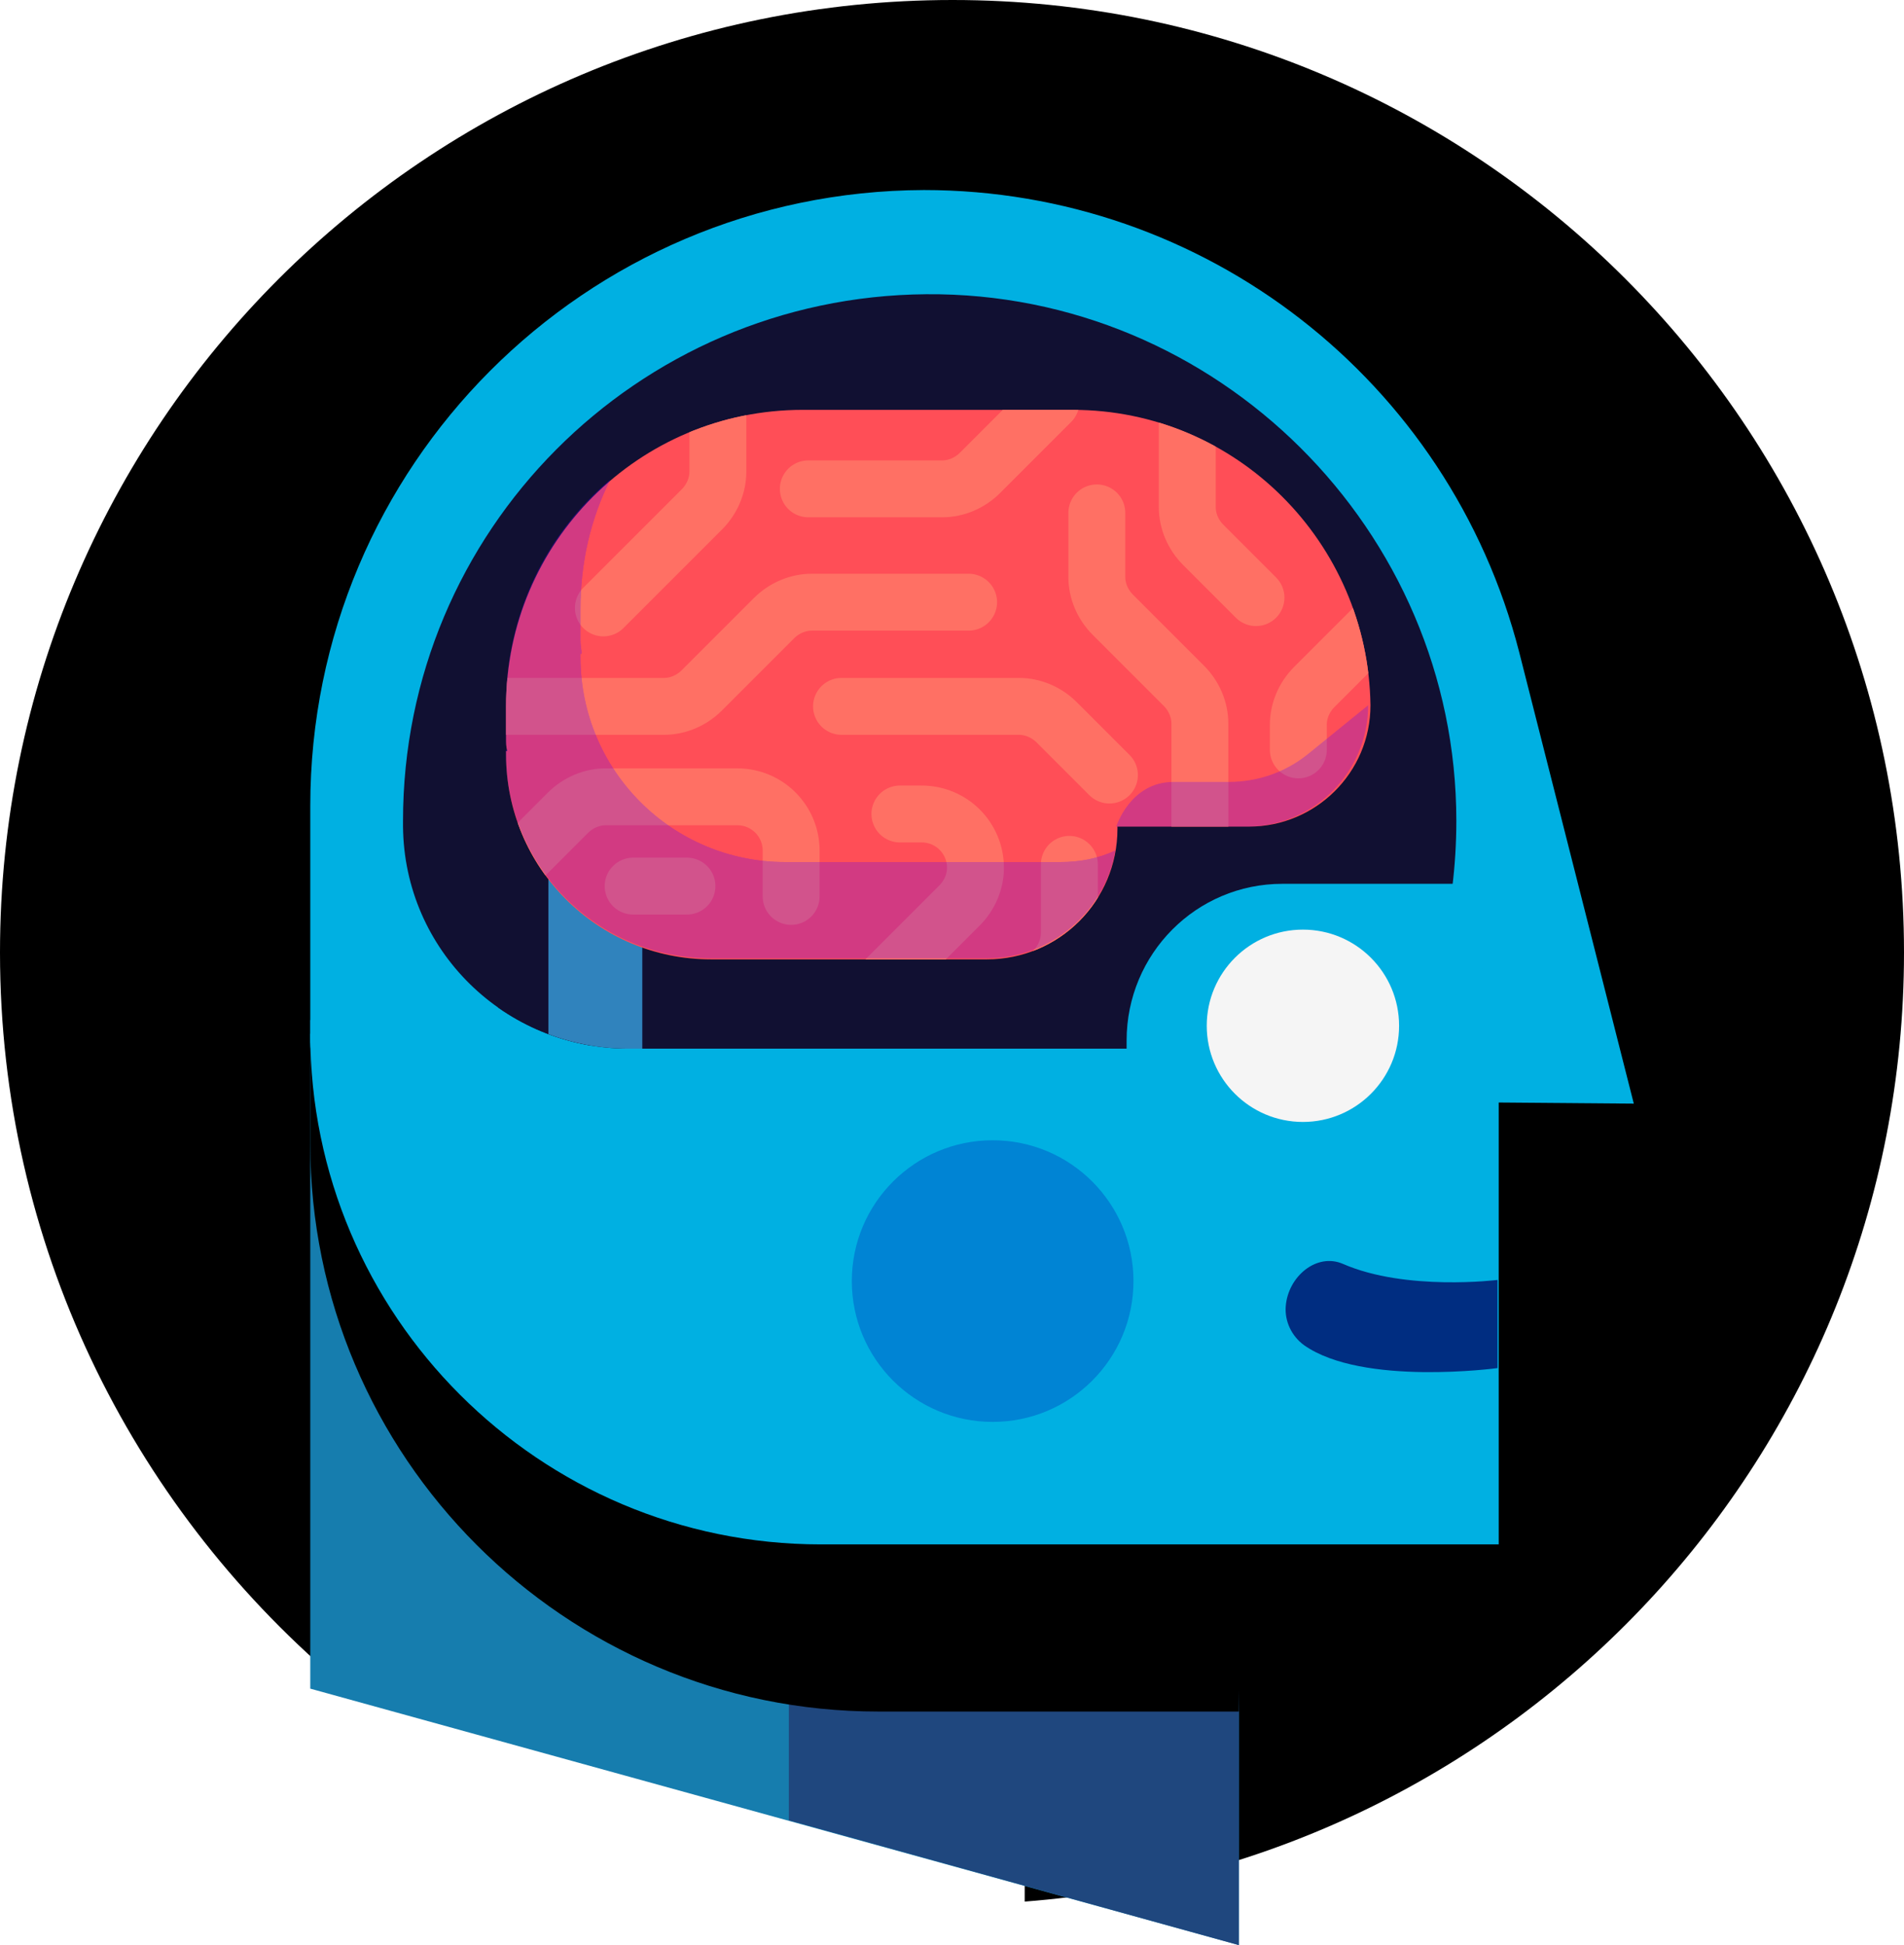 <?xml version="1.0" encoding="utf-8"?>
<!-- Generator: Adobe Illustrator 22.1.0, SVG Export Plug-In . SVG Version: 6.00 Build 0)  -->
<svg version="1.1" id="Ebene_1" xmlns="http://www.w3.org/2000/svg" xmlns:xlink="http://www.w3.org/1999/xlink" x="0px" y="0px"
	 viewBox="0 0 166.3 169.9" style="enable-background:new 0 0 166.3 169.9;" xml:space="preserve">
<style type="text/css">
	.st0{clip-path:url(#SVGID_2_);}
	.st1{fill:none;stroke:#0074E2;stroke-width:22.598;stroke-linecap:round;stroke-miterlimit:10;}
	.st2{fill:none;stroke:#0099FF;stroke-width:6;stroke-linecap:round;stroke-miterlimit:10;}
	.st3{fill:none;stroke:#FD2938;stroke-width:22.598;stroke-linecap:round;stroke-miterlimit:10;}
	.st4{fill:none;stroke:#FF6338;stroke-width:6;stroke-linecap:round;stroke-miterlimit:10;}
	.st5{fill:#181645;}
	.st6{fill:none;stroke:#181645;stroke-width:2.01;stroke-linecap:round;stroke-miterlimit:10;}
	.st7{fill:#FFFFFF;}
	.st8{fill:#1879FD;}
	.st9{fill:none;stroke:#FF513F;stroke-width:7.666;stroke-linecap:round;stroke-miterlimit:10;}
	.st10{fill:#B4E0FF;}
	.st11{clip-path:url(#SVGID_4_);}
	.st12{fill:#FF7700;}
	.st13{fill:none;stroke:#062FC4;stroke-width:16.025;stroke-linecap:round;stroke-linejoin:round;stroke-miterlimit:10;}
	.st14{fill:none;stroke:#1734FF;stroke-width:6.524;stroke-linecap:round;stroke-linejoin:round;stroke-miterlimit:10;}
	.st15{fill:none;stroke:#FF7700;stroke-width:6.524;stroke-linecap:round;stroke-linejoin:round;stroke-miterlimit:10;}
	.st16{fill:none;stroke:#005AF9;stroke-width:16.025;stroke-linecap:round;stroke-linejoin:round;stroke-miterlimit:10;}
	.st17{fill:none;stroke:#007BFF;stroke-width:6.524;stroke-linecap:round;stroke-linejoin:round;stroke-miterlimit:10;}
	.st18{fill:#FFAF00;}
	.st19{fill:none;stroke:#FF7700;stroke-width:3.262;stroke-linecap:round;stroke-linejoin:round;stroke-miterlimit:10;}
	.st20{fill:none;stroke:#FFD362;stroke-width:3.262;stroke-linecap:round;stroke-linejoin:round;stroke-miterlimit:10;}
	.st21{clip-path:url(#SVGID_6_);}
	.st22{fill:#FFA345;}
	.st23{fill:#FF913A;}
	.st24{fill:#FF4142;}
	.st25{fill:#FF6362;}
	.st26{fill:#EF1D22;}
	.st27{fill:#FF7A26;}
	.st28{fill:none;stroke:#FFA345;stroke-width:8.638;stroke-linecap:round;stroke-miterlimit:10;}
	.st29{fill:url(#SVGID_7_);}
	.st30{fill:url(#SVGID_8_);}
	.st31{fill:#00B0E2;}
	.st32{fill:#002D81;}
	.st33{fill:url(#SVGID_9_);}
	.st34{fill:url(#SVGID_10_);}
	.st35{clip-path:url(#SVGID_12_);}
	.st36{fill:url(#SVGID_13_);}
	.st37{fill:#3083BD;}
	.st38{fill:#FF4E57;}
	.st39{clip-path:url(#SVGID_15_);}
	.st40{fill:none;stroke:#FF7064;stroke-width:4.97;stroke-linecap:round;stroke-miterlimit:10;}
	.st41{opacity:0.26;}
	.st42{fill:#5100FF;}
	.st43{opacity:0.26;fill:#5100FF;}
	.st44{fill:#F5F5F5;}
	.st45{fill:#0084D4;}
	
		.st46{fill-rule:evenodd;clip-rule:evenodd;fill:none;stroke:url(#SVGID_16_);stroke-width:6.992;stroke-linecap:round;stroke-miterlimit:10;}
	
		.st47{fill-rule:evenodd;clip-rule:evenodd;fill:none;stroke:url(#SVGID_17_);stroke-width:6.992;stroke-linecap:round;stroke-miterlimit:10;}
	
		.st48{fill-rule:evenodd;clip-rule:evenodd;fill:none;stroke:url(#SVGID_18_);stroke-width:6.992;stroke-linecap:round;stroke-miterlimit:10;}
	
		.st49{fill-rule:evenodd;clip-rule:evenodd;fill:none;stroke:url(#SVGID_19_);stroke-width:6.992;stroke-linecap:round;stroke-miterlimit:10;}
	.st50{fill-rule:evenodd;clip-rule:evenodd;fill:#00E159;}
	.st51{fill-rule:evenodd;clip-rule:evenodd;fill:#FF4E57;}
	.st52{fill-rule:evenodd;clip-rule:evenodd;fill:#006EFD;}
	.st53{fill-rule:evenodd;clip-rule:evenodd;fill:#FFDB00;}
	.st54{fill-rule:evenodd;clip-rule:evenodd;fill:#218BD8;}
	.st55{fill:#47CB5E;}
	.st56{clip-path:url(#SVGID_21_);}
	.st57{fill:#1523A1;}
	.st58{fill:#1F55E9;}
	.st59{fill:none;stroke:#1F92D7;stroke-width:5.449;stroke-linecap:round;stroke-miterlimit:10;}
	.st60{fill:#FF4019;}
	.st61{fill:#E936FD;}
	.st62{fill:#BA00EA;}
	.st63{fill:#FF2E77;}
	.st64{fill:#7100C7;}
	.st65{fill:#F9D66A;}
	.st66{fill:#FF3A31;}
	.st67{fill:#DC005E;}
	.st68{fill:#FF8639;}
	.st69{fill:#4A43D3;}
	.st70{fill:#132DAE;}
	.st71{fill:#0D5EF3;}
	.st72{fill:#5980FF;}
	.st73{fill:#FBC8AE;}
	.st74{fill:none;stroke:#E36592;stroke-width:2.535;stroke-linecap:round;stroke-linejoin:round;stroke-miterlimit:10;}
	.st75{fill:none;stroke:#E36592;stroke-width:1.898;stroke-linecap:round;stroke-linejoin:round;stroke-miterlimit:10;}
	.st76{opacity:0.41;}
	.st77{fill:#5510AE;}
	.st78{fill:#743FE2;}
	.st79{fill:#FFE3C8;}
	.st80{fill:none;stroke:#E36592;stroke-width:3.796;stroke-linecap:round;stroke-linejoin:round;stroke-miterlimit:10;}
	.st81{fill:#865AFD;}
	.st82{fill:#9F12E6;}
	.st83{fill:#1D1859;}
	.st84{fill:#0E0A3B;}
	.st85{fill:#FFAF33;}
	.st86{fill:#E60359;}
	.st87{fill:#0049D2;}
	.st88{fill:#FD6E00;}
	.st89{fill:#0374FD;}
	.st90{fill:#FD6564;}
	.st91{fill:none;stroke:#0772F8;stroke-width:3.796;stroke-linecap:round;stroke-linejoin:round;stroke-miterlimit:10;}
	.st92{fill:#E269FC;}
	.st93{fill:none;stroke:#302286;stroke-width:3.796;stroke-linecap:round;stroke-linejoin:round;stroke-miterlimit:10;}
	.st94{fill:none;stroke:#2B51CD;stroke-width:7;stroke-linecap:round;stroke-linejoin:round;stroke-miterlimit:10;}
	.st95{fill:#FF51D3;}
	.st96{fill:#FD90D4;}
	.st97{fill:#FDC1F1;}
	.st98{fill:#D41EE5;}
	.st99{fill:#0D36AE;}
	.st100{fill:none;stroke:#2B51CD;stroke-width:6.71;stroke-linecap:round;stroke-linejoin:round;stroke-miterlimit:10;}
	.st101{fill:#4E8FFC;}
	.st102{fill:#FFF100;stroke:#0E0A3B;stroke-width:2.774;stroke-linejoin:round;stroke-miterlimit:10;}
	.st103{fill:#00DDFF;stroke:#0E0A3B;stroke-width:2.774;stroke-linejoin:round;stroke-miterlimit:10;}
	.st104{fill:#FF628E;stroke:#0E0A3B;stroke-width:2.774;stroke-linejoin:round;stroke-miterlimit:10;}
	.st105{fill:#06D84F;stroke:#0E0A3B;stroke-width:2.774;stroke-linejoin:round;stroke-miterlimit:10;}
	.st106{fill:#BF6BFF;stroke:#0E0A3B;stroke-width:2.774;stroke-linejoin:round;stroke-miterlimit:10;}
	.st107{fill:#3C3399;}
	.st108{fill:#FD75CA;}
	.st109{fill:none;stroke:#0CAA3F;stroke-width:4.795;stroke-miterlimit:10;}
	.st110{fill:#0CAA3F;}
	.st111{fill:#40C45C;}
	.st112{fill:#F87902;}
	.st113{fill:#E64653;}
	.st114{fill:#F86360;}
	.st115{fill:#06D84F;}
	.st116{fill:#FD9536;}
	.st117{fill:none;stroke:#CA1760;stroke-width:3.701;stroke-linecap:round;stroke-miterlimit:10;}
	.st118{fill:#31B5A4;}
	.st119{fill:#CA1760;}
	.st120{fill:#A3134E;}
	.st121{fill:#3ECEF0;}
	.st122{fill:#FF8E42;}
	.st123{stroke:#FFE3C8;stroke-width:1.519;stroke-linecap:round;stroke-linejoin:round;stroke-miterlimit:10;}
	.st124{fill:none;stroke:#6982DB;stroke-width:3;stroke-linecap:round;stroke-linejoin:round;stroke-miterlimit:10;}
	.st125{fill:#F48A67;}
	.st126{fill:#FFD6AF;}
	.st127{fill:none;stroke:#6982DB;stroke-width:3.391;stroke-linecap:round;stroke-linejoin:round;stroke-miterlimit:10;}
	.st128{fill:#22B5EC;}
	.st129{stroke:#E60359;stroke-width:4;stroke-linecap:round;stroke-linejoin:round;stroke-miterlimit:10;}
	.st130{fill:none;stroke:#E60359;stroke-width:4;stroke-linecap:round;stroke-linejoin:round;stroke-miterlimit:10;}
	.st131{opacity:0.41;fill:#003AD0;}
	.st132{fill:#FFAF33;stroke:#FFAF33;stroke-width:2;stroke-miterlimit:10;}
	.st133{fill:#3F0094;}
	.st134{fill:#FA0034;}
	.st135{clip-path:url(#SVGID_23_);}
	.st136{fill:none;stroke:#132DAE;stroke-width:4;stroke-linecap:round;stroke-miterlimit:10;}
	.st137{fill:#5935FF;}
	.st138{fill:#00E3F7;}
	.st139{fill:#1B1270;}
	.st140{fill:#0533C9;}
	.st141{fill:#2357FD;}
	.st142{fill:none;stroke:#0083DB;stroke-width:3.457;stroke-linecap:round;stroke-linejoin:round;stroke-miterlimit:10;}
	.st143{fill:#00EEA7;}
	.st144{fill:#06CA9F;stroke:#06CA9F;stroke-width:1.728;stroke-miterlimit:10;}
	.st145{fill:none;stroke:#622ADD;stroke-width:3.457;stroke-linecap:round;stroke-linejoin:round;stroke-miterlimit:10;}
	.st146{fill:#FF2739;}
	.st147{fill:#FA0034;stroke:#FA0034;stroke-width:1.728;stroke-miterlimit:10;}
	.st148{fill:#FF9800;}
	.st149{fill:#FFAB12;}
	.st150{fill:none;stroke:#132DAE;stroke-width:4.163;stroke-linecap:round;stroke-miterlimit:10;}
	.st151{fill:#06CA9F;}
	.st152{fill:#FFD830;}
	.st153{fill:#EB2E3A;}
	.st154{fill:none;stroke:#622ADD;stroke-width:4;stroke-linecap:round;stroke-linejoin:round;stroke-miterlimit:10;}
	.st155{fill:#99C843;}
	.st156{fill:#FF7C00;}
	.st157{fill:#00A6EB;}
	.st158{stroke:#FFFFFF;stroke-width:4;stroke-linecap:round;stroke-linejoin:round;stroke-miterlimit:10;}
	.st159{fill:#00A4FB;}
	.st160{fill:none;stroke:#77BBFF;stroke-width:4;stroke-linecap:round;stroke-linejoin:round;stroke-miterlimit:10;}
	.st161{fill:none;stroke:#FFE5A8;stroke-width:4;stroke-linecap:round;stroke-linejoin:round;stroke-miterlimit:10;}
	.st162{fill:#7A93FD;}
	.st163{fill:#0C045D;}
	.st164{opacity:0.5;fill:#202BF1;}
	.st165{fill:#202BF1;}
	.st166{fill:none;stroke:#E5002B;stroke-width:7.19;stroke-miterlimit:10;}
	.st167{fill:none;stroke:#F10F45;stroke-width:7.19;stroke-miterlimit:10;}
	.st168{fill:#FF901D;}
	.st169{fill:#E5002B;}
	.st170{fill:#FFD625;}
	.st171{fill:#F10F45;}
	.st172{fill:none;stroke:#77BBFF;stroke-width:2.487;stroke-linecap:round;stroke-linejoin:round;stroke-miterlimit:10;}
	.st173{fill:none;stroke:#FFFFFF;stroke-width:2.275;stroke-linecap:round;stroke-linejoin:round;stroke-miterlimit:10;}
	.st174{fill:#00D791;}
	.st175{fill:none;stroke:#4A43D3;stroke-width:3.216;stroke-miterlimit:10;}
	.st176{fill:#192A9B;}
	.st177{fill:#111032;}
	.st178{fill:#FF7653;}
	.st179{fill:#FF5A49;}
	.st180{fill:#FFB38F;}
	.st181{fill:#15296E;}
	.st182{opacity:0.4;fill:#FF0049;}
	.st183{opacity:6.000000e-02;fill:#0037D8;}
	.st184{opacity:0.13;fill:#0037D8;}
	.st185{opacity:0.15;fill:#0037D8;}
	.st186{fill:#4C22C7;}
	.st187{fill:#FF9763;}
	.st188{clip-path:url(#XMLID_6_);}
	.st189{fill:#006DF0;}
	.st190{fill:#005AF3;}
	.st191{fill:#E70034;}
	.st192{fill:#F3A730;}
	.st193{fill:#F39101;}
	.st194{fill:#E9662A;}
	.st195{clip-path:url(#XMLID_7_);fill:#ED6C86;}
	.st196{fill:#F83F5E;}
	.st197{fill:#FC7640;}
	.st198{fill:#C04023;}
	.st199{fill:#F36020;}
	.st200{fill:#FDA803;}
	.st201{fill:#E43C29;}
	.st202{fill:#FDBD01;}
	.st203{fill:#FCA403;}
	.st204{fill:#FD9704;}
	.st205{fill:#9300FD;}
	.st206{fill:#7900CD;}
	.st207{fill:#A938FD;}
	.st208{fill:#FDDB06;}
	.st209{fill:#3300A1;}
	.st210{fill:#FD8E01;}
	.st211{fill:#FFBB04;}
	.st212{fill:#F2CB1D;}
	.st213{fill:#6301D4;}
	.st214{fill:#F4911E;}
	.st215{fill:#8400E6;}
	.st216{fill:#7352FD;}
	.st217{fill:#FDAF17;}
	.st218{fill:#FDD301;}
	.st219{fill:#FD7E04;}
	.st220{fill:#FDB102;}
	.st221{fill:#1AAEAB;}
	.st222{fill:#B61B80;}
	.st223{fill:#FDAD12;}
	.st224{fill:#DD48ED;}
	.st225{fill:#DD2D96;}
	.st226{fill:#6ADAFF;}
	.st227{clip-path:url(#SVGID_25_);fill:#233BDC;}
	.st228{clip-path:url(#SVGID_25_);}
	.st229{fill:#FF4B91;}
	.st230{fill:none;stroke:#FF4B91;stroke-width:6.785;stroke-miterlimit:10;}
	.st231{fill:#EC1371;}
	.st232{fill:#060618;}
	.st233{fill:#262573;}
	.st234{fill:#FD783B;}
	.st235{fill:none;stroke:#BE1271;stroke-width:1.601;stroke-linejoin:round;stroke-miterlimit:10;}
	.st236{fill:#8DD0FD;}
	.st237{fill:#FFD984;}
	.st238{fill:#FFEABC;}
	.st239{clip-path:url(#SVGID_27_);}
	.st240{stroke:#E60359;stroke-width:3.759;stroke-linecap:round;stroke-linejoin:round;stroke-miterlimit:10;}
	.st241{fill:none;stroke:#E60359;stroke-width:3.759;stroke-linecap:round;stroke-linejoin:round;stroke-miterlimit:10;}
	.st242{fill:#5980FF;stroke:#5980FF;stroke-width:1.879;stroke-miterlimit:10;}
	.st243{fill:#FFAF33;stroke:#FFAF33;stroke-width:2.404;stroke-miterlimit:10;}
	.st244{clip-path:url(#SVGID_29_);}
	.st245{fill:none;stroke:#132DAE;stroke-width:3.995;stroke-linecap:round;stroke-miterlimit:10;}
	.st246{fill:#28EBDB;}
	.st247{fill:#0E52FF;}
	.st248{fill:none;stroke:#B9FDF6;stroke-width:3.308;stroke-linecap:round;stroke-miterlimit:10;}
	.st249{fill:#B9FDF6;}
	.st250{fill:#2E2B4F;}
	.st251{fill:none;stroke:#FFFFFF;stroke-width:3.308;stroke-linecap:round;stroke-miterlimit:10;}
	.st252{fill:none;stroke:#FFFFFF;stroke-width:2.854;stroke-linecap:round;stroke-miterlimit:10;}
	.st253{fill:none;stroke:#FFFFFF;stroke-width:2.463;stroke-linecap:round;stroke-miterlimit:10;}
	.st254{fill:#AF201D;}
	.st255{fill:#D03F39;}
	.st256{fill:#FFCC95;}
	.st257{fill:#0E97C0;}
	.st258{fill:#FF9275;}
	.st259{fill:#FFB281;}
	.st260{fill:#FF5248;}
	.st261{fill:#FF9C54;}
	.st262{fill:none;stroke:#0081FF;stroke-width:6.785;stroke-linecap:round;stroke-miterlimit:10;}
	.st263{clip-path:url(#SVGID_31_);}
	.st264{fill:#94FDF6;}
	.st265{fill:#4080FD;}
	.st266{fill:#1F58C5;}
	.st267{fill:#2361D9;}
	.st268{fill:#F6BF54;}
	.st269{fill:url(#SVGID_32_);}
	.st270{fill:none;stroke:#FFFFFF;stroke-width:4.483;stroke-linecap:round;stroke-miterlimit:10;}
	.st271{fill:#4B007D;}
	.st272{opacity:0.13;fill:none;stroke:#E60345;stroke-width:3.611;stroke-linecap:round;stroke-miterlimit:10;}
	.st273{fill:#890029;}
	.st274{fill:none;stroke:#BA87D7;stroke-width:6.018;stroke-linecap:round;stroke-miterlimit:10;}
	.st275{fill:#DFA9FD;}
	.st276{fill:#BC4D6F;}
	.st277{clip-path:url(#SVGID_34_);fill:none;stroke:#A94563;stroke-width:4.815;stroke-miterlimit:10;}
	.st278{fill:none;stroke:#DFA9FD;stroke-width:6.018;stroke-linecap:round;stroke-miterlimit:10;}
	.st279{fill:none;stroke:#DFA9FD;stroke-width:6.018;stroke-linecap:round;stroke-miterlimit:10;stroke-dasharray:9.653,9.653;}
	.st280{fill:#E6D4FD;}
	.st281{fill:#532D69;}
	.st282{fill:#240038;}
	.st283{fill:none;stroke:#F2DEFD;stroke-width:6.018;stroke-linecap:round;stroke-miterlimit:10;}
	.st284{fill:none;stroke:#CE94EE;stroke-width:4.815;stroke-linecap:round;stroke-miterlimit:10;}
	.st285{fill:none;stroke:#F2DEFD;stroke-width:4.815;stroke-linecap:round;stroke-miterlimit:10;}
	.st286{fill:#BA87D7;}
	.st287{fill:#FD6692;}
	.st288{clip-path:url(#SVGID_36_);fill:none;stroke:#CF5479;stroke-width:4.815;stroke-miterlimit:10;}
	.st289{clip-path:url(#SVGID_38_);fill:none;stroke:#CF5479;stroke-width:5.053;stroke-miterlimit:10;}
	.st290{fill:#9C012F;}
	.st291{opacity:0.43;fill:none;stroke:#E60345;stroke-width:3.611;stroke-linecap:round;stroke-miterlimit:10;}
	.st292{opacity:0.17;fill:none;stroke:#E60345;stroke-width:3.611;stroke-linecap:round;stroke-miterlimit:10;}
	.st293{opacity:0.19;fill:none;stroke:#E60345;stroke-width:3.611;stroke-linecap:round;stroke-miterlimit:10;}
	.st294{fill:none;stroke:#CE94EE;stroke-width:4.708;stroke-linecap:round;stroke-miterlimit:10;}
	.st295{fill:none;stroke:#F2DEFD;stroke-width:4.708;stroke-linecap:round;stroke-miterlimit:10;}
	.st296{clip-path:url(#SVGID_40_);}
	.st297{fill:none;stroke:#0050AB;stroke-width:117.04;stroke-linecap:square;stroke-miterlimit:10;}
	.st298{fill:#FDC6C0;}
	.st299{fill:#FDB1A8;}
	.st300{fill:#FDBFB8;}
	.st301{fill:none;}
	.st302{fill:#FD8585;}
	.st303{fill:#FC7878;}
	.st304{fill:none;stroke:#FC7878;stroke-width:12.868;stroke-linecap:round;stroke-miterlimit:10;}
	.st305{fill:none;stroke:#FD7D57;stroke-width:98.044;stroke-linecap:round;stroke-linejoin:round;stroke-miterlimit:10;}
	.st306{fill:#C2F2FD;}
	.st307{fill:none;stroke:#FDA9A9;stroke-width:12.868;stroke-linecap:round;stroke-miterlimit:10;}
	.st308{fill:none;stroke:#53A5FD;stroke-width:220.599;stroke-linecap:round;stroke-linejoin:round;stroke-miterlimit:10;}
	.st309{fill:none;stroke:#84C1FD;stroke-width:145.228;stroke-linecap:round;stroke-linejoin:round;stroke-miterlimit:10;}
	.st310{fill:none;stroke:#A8D2FD;stroke-width:15.233;stroke-linecap:round;stroke-miterlimit:10;}
	.st311{fill:#5D85FD;}
	.st312{fill:#BBD7FF;}
	.st313{fill:#7B42D2;}
	.st314{fill:#924FFD;}
	.st315{fill:#BE79FD;}
	.st316{fill:none;stroke:#FFFFFF;stroke-width:7.109;stroke-linecap:round;stroke-miterlimit:10;stroke-opacity:0.5;}
	.st317{opacity:0.5;fill:#924FFD;}
	.st318{fill:#E4EAFD;}
	.st319{fill:#6CF1FF;}
	.st320{fill:none;stroke:#BDCDFD;stroke-width:4.062;stroke-linecap:round;stroke-miterlimit:10;}
	.st321{fill:#2A3266;}
	.st322{fill:none;stroke:#4353B8;stroke-width:7.109;stroke-linecap:round;stroke-miterlimit:10;}
	.st323{fill:#FD73A3;}
	.st324{fill:#DF59FD;}
	.st325{fill:#0BE9CE;}
	.st326{fill:#20FDC9;}
	.st327{fill:#FD815E;}
	.st328{fill:#FDDF5F;}
	.st329{fill:#FF9A00;}
	.st330{opacity:0.5;fill:#FDBD01;}
	.st331{fill:#FC9A7C;}
	.st332{fill:none;stroke:#FDC397;stroke-width:4.062;stroke-linecap:round;stroke-miterlimit:10;}
	.st333{fill:#353E80;}
	.st334{fill:#0173FD;}
	.st335{fill:#2786FD;}
	.st336{fill:#3EA6FD;}
	.st337{opacity:0.5;fill:#2786FD;}
	.st338{fill:none;stroke:#FD73A3;stroke-width:11.563;stroke-linecap:round;stroke-miterlimit:10;}
	.st339{fill:none;stroke:#FC9A7C;stroke-width:13.761;stroke-linecap:round;stroke-linejoin:round;stroke-miterlimit:10;}
	.st340{fill:#FCA58A;}
	.st341{opacity:0.5;fill:#FD8585;}
	.st342{fill:#FD9B6A;}
	.st343{fill:none;stroke:#FDDB06;stroke-width:19.295;stroke-linecap:round;stroke-linejoin:round;stroke-miterlimit:10;}
	.st344{fill:none;stroke:#FFFFFF;stroke-width:4.062;stroke-linecap:round;stroke-miterlimit:10;}
	.st345{fill:none;stroke:#0BE9CE;stroke-width:16.756;stroke-linecap:round;stroke-linejoin:round;stroke-miterlimit:10;}
	.st346{fill:none;stroke:#6FFDDC;stroke-width:16.756;stroke-linecap:round;stroke-linejoin:round;stroke-miterlimit:10;}
	.st347{fill:none;stroke:#FD815E;stroke-width:13.761;stroke-linecap:round;stroke-linejoin:round;stroke-miterlimit:10;}
	.st348{fill:none;stroke:#FD815E;stroke-width:13.761;stroke-linecap:round;stroke-miterlimit:10;}
	.st349{opacity:0.29;fill:#022D6E;}
	.st350{fill:none;stroke:#4353B8;stroke-width:6.744;stroke-linecap:round;stroke-miterlimit:10;}
	.st351{fill:#5DFDE2;}
	.st352{fill:#BBFDF2;}
	.st353{fill:none;stroke:#4353B8;stroke-width:7.128;stroke-linecap:round;stroke-miterlimit:10;}
	.st354{fill:none;stroke:#FFFFFF;stroke-width:5.454;stroke-linecap:round;stroke-miterlimit:10;stroke-opacity:0.5;}
	.st355{fill:none;stroke:#4353B8;stroke-width:5.454;stroke-linecap:round;stroke-miterlimit:10;}
	.st356{fill:none;stroke:#FDC397;stroke-width:2.753;stroke-linecap:round;stroke-miterlimit:10;}
	.st357{fill:none;stroke:#4353B8;stroke-width:4.819;stroke-linecap:round;stroke-miterlimit:10;}
	.st358{fill:none;stroke:#FDA070;stroke-width:91.901;stroke-linecap:round;stroke-linejoin:round;stroke-miterlimit:10;}
	.st359{fill:#8400A1;}
	.st360{fill:none;stroke:#FD9662;stroke-width:29.396;stroke-linecap:round;stroke-linejoin:round;stroke-miterlimit:10;}
	.st361{fill:none;stroke:#FDA070;stroke-width:29.517;stroke-linecap:round;stroke-linejoin:round;stroke-miterlimit:10;}
	.st362{fill:none;stroke:#FDA070;stroke-width:31.305;stroke-linecap:round;stroke-linejoin:round;stroke-miterlimit:10;}
	.st363{fill:none;stroke:#FDA070;stroke-width:27.877;stroke-linecap:round;stroke-linejoin:round;stroke-miterlimit:10;}
	.st364{fill:none;stroke:#FDA070;stroke-width:98.044;stroke-linecap:round;stroke-linejoin:round;stroke-miterlimit:10;}
	.st365{fill:#A10099;}
	.st366{fill:#D4459A;}
	.st367{fill:#C50177;}
	.st368{fill:#B6006E;}
	.st369{fill:#FD7D57;}
	.st370{fill:#FDA070;}
	.st371{fill:none;stroke:#013065;stroke-width:25.737;stroke-linecap:round;stroke-linejoin:round;stroke-miterlimit:10;}
	.st372{fill:#011865;}
	.st373{fill:#013065;}
	.st374{fill:none;stroke:#013065;stroke-width:12.255;stroke-linecap:round;stroke-miterlimit:10;}
	.st375{fill:none;stroke:#FD7D57;stroke-width:7.966;stroke-linecap:round;stroke-linejoin:round;stroke-miterlimit:10;}
	.st376{fill:none;stroke:#FF8D51;stroke-width:29.396;stroke-linecap:round;stroke-linejoin:round;stroke-miterlimit:10;}
	.st377{fill:#A6005A;}
	.st378{fill:#C7004A;}
	.st379{fill:url(#SVGID_41_);}
	.st380{fill:#780144;}
	.st381{fill:#A0E2F0;}
	.st382{fill:none;stroke:#E30155;stroke-width:7.401;stroke-linecap:round;stroke-miterlimit:10;}
	.st383{clip-path:url(#SVGID_43_);}
	.st384{clip-path:url(#SVGID_45_);}
	.st385{fill:#FFCADD;}
	.st386{fill:url(#SVGID_46_);}
	.st387{fill:#FDD4E2;}
	.st388{fill:url(#SVGID_47_);}
	.st389{fill:url(#SVGID_48_);}
	.st390{opacity:0.8;fill:url(#SVGID_49_);}
	.st391{fill:url(#SVGID_50_);}
	.st392{fill:#0070C5;}
	.st393{opacity:0.65;fill:#02DBFD;}
	.st394{fill:#02DBFD;}
	.st395{fill:#048EC7;}
	.st396{fill:#28A8DF;}
	.st397{fill:#FDA4BA;}
	.st398{fill:none;stroke:#2CB3EE;stroke-width:1.564;stroke-linecap:round;stroke-miterlimit:10;}
	.st399{opacity:0.5;fill:#016BBB;}
	.st400{fill:#FD8E63;}
	.st401{fill:none;stroke:#048EC7;stroke-width:12.932;stroke-miterlimit:10;}
	.st402{opacity:0.5;fill:#005FA6;}
	.st403{fill:#2CB3EE;}
	.st404{opacity:0.5;fill:#0070C5;}
	.st405{fill:none;stroke:#94BEFD;stroke-width:6.864;stroke-linecap:round;stroke-miterlimit:10;}
	.st406{fill:none;stroke:#E4E5E6;stroke-width:6.864;stroke-linecap:round;stroke-miterlimit:10;}
	.st407{fill:url(#SVGID_51_);}
	.st408{opacity:0.6;fill:#140B3D;}
	.st409{opacity:0.8;fill:#FFFFFF;}
	.st410{clip-path:url(#SVGID_53_);}
	.st411{fill:#4A22A9;}
	.st412{fill:#2E0C84;}
	.st413{fill:#FCF85E;}
	.st414{fill:#FDCE02;}
	.st415{fill:#F58302;}
	.st416{fill:#FD457A;}
	.st417{fill:#FDC205;}
	.st418{fill:#2BC5E6;}
	.st419{fill:#02A8E6;}
	.st420{fill:#B2E6F8;}
	.st421{fill:none;stroke:#FDCE02;stroke-width:3.343;stroke-linecap:round;stroke-miterlimit:10;}
	.st422{opacity:0.9;fill:#FDCE02;}
	.st423{opacity:0.7;fill:#FDCE02;}
	.st424{opacity:0.5;fill:#FDCE02;}
	.st425{clip-path:url(#SVGID_55_);}
	.st426{fill:#FC7701;}
	.st427{fill:url(#SVGID_56_);}
	.st428{opacity:0.38;}
	.st429{clip-path:url(#SVGID_58_);}
	.st430{fill:url(#SVGID_59_);}
	.st431{fill:url(#SVGID_60_);}
	.st432{fill:none;stroke:#FDAB38;stroke-width:2.248;stroke-linecap:round;stroke-miterlimit:10;}
	.st433{fill:none;stroke:#FD3C00;stroke-width:2.248;stroke-linecap:round;stroke-miterlimit:10;}
	.st434{fill:#FD0100;}
	.st435{fill:#FD5900;}
	.st436{fill:#FD7A03;}
	.st437{fill:none;stroke:#FC7701;stroke-width:2.248;stroke-linecap:round;stroke-miterlimit:10;}
	.st438{fill:#FD3C00;}
	.st439{fill:url(#SVGID_61_);}
	.st440{fill:#FDB501;}
	.st441{fill:url(#SVGID_62_);}
	.st442{fill:url(#SVGID_63_);}
	.st443{fill:url(#SVGID_64_);}
	.st444{fill:url(#SVGID_65_);}
	.st445{fill:url(#SVGID_66_);}
	.st446{fill:url(#SVGID_67_);}
	.st447{fill:url(#SVGID_68_);}
	.st448{fill:url(#SVGID_69_);}
	.st449{fill:url(#SVGID_70_);}
	.st450{opacity:0.25;}
	.st451{fill:#FDDF04;}
	.st452{fill:none;stroke:#FDDF04;stroke-width:2.413;stroke-linecap:round;stroke-miterlimit:10;}
	.st453{clip-path:url(#SVGID_72_);}
	.st454{fill:#3F0692;}
	.st455{fill:url(#SVGID_73_);}
	.st456{fill:none;stroke:#4507A0;stroke-width:3.019;stroke-miterlimit:10;}
	.st457{fill:none;stroke:#4507A0;stroke-width:3.019;stroke-linecap:round;stroke-linejoin:round;stroke-miterlimit:10;}
	.st458{fill:#6A08A1;}
	.st459{fill:#8D09BB;}
	.st460{opacity:0.25;fill:url(#SVGID_74_);}
	.st461{opacity:0.8;fill:#FD5900;}
	.st462{opacity:0.3;fill:#FD5900;}
	.st463{opacity:0.8;fill:#FD0100;}
	.st464{fill:#6727D4;}
	.st465{fill:none;stroke:#095EEE;stroke-width:3.451;stroke-linecap:round;stroke-miterlimit:10;}
	.st466{fill:none;stroke:#FC7701;stroke-width:2.157;stroke-linecap:round;stroke-miterlimit:10;}
	.st467{opacity:0;}
	.st468{fill:url(#SVGID_75_);}
	.st469{fill:#5BFDE3;}
	.st470{fill:url(#SVGID_76_);}
	.st471{fill:url(#SVGID_77_);}
	.st472{fill:none;stroke:#FFFFFF;stroke-width:2.157;stroke-linecap:round;stroke-miterlimit:10;}
	.st473{fill:#095EEE;}
	.st474{fill:#622BB3;}
	.st475{fill:none;stroke:#A066FD;stroke-width:11;stroke-linecap:square;stroke-linejoin:round;stroke-miterlimit:10;}
	.st476{fill:none;stroke:#8A42FD;stroke-width:3.019;stroke-miterlimit:10;}
	.st477{fill:none;stroke:#622BB3;stroke-width:6.27;stroke-linecap:round;stroke-miterlimit:10;}
	.st478{fill:none;stroke:#D083FD;stroke-width:3.019;stroke-linecap:round;stroke-miterlimit:10;}
	.st479{fill:#A066FD;}
	.st480{fill:#8A42FD;}
	.st481{fill:#D083FD;}
	.st482{fill:none;stroke:#622BB3;stroke-width:3.451;stroke-linecap:round;stroke-miterlimit:10;}
	.st483{fill:none;stroke:#268CFD;stroke-width:3.451;stroke-linecap:round;stroke-miterlimit:10;}
	.st484{fill:none;stroke:#FFFFFF;stroke-width:1.294;stroke-linecap:round;stroke-miterlimit:10;}
	.st485{fill:none;stroke:#FDD301;stroke-width:2.157;stroke-linecap:round;stroke-miterlimit:10;}
	.st486{fill:none;stroke:#4DA1FD;stroke-width:3.451;stroke-linecap:round;stroke-miterlimit:10;}
	.st487{fill:none;stroke:#622BB3;stroke-width:2.588;stroke-miterlimit:10;}
	.st488{fill:#FF92C4;}
	.st489{clip-path:url(#SVGID_79_);}
	.st490{opacity:0.5;fill:url(#SVGID_80_);}
	.st491{opacity:0.5;fill:url(#SVGID_81_);}
	.st492{opacity:0.25;fill:none;stroke:#2C0661;stroke-width:1.935;stroke-linecap:round;stroke-miterlimit:10;}
	.st493{opacity:0.25;fill:none;stroke:#FFFFFF;stroke-width:1.935;stroke-linecap:round;stroke-miterlimit:10;}
	.st494{opacity:0.28;}
	.st495{opacity:0.3;fill:#FD0100;}
	.st496{fill:#050034;}
	.st497{fill:none;stroke:#FF92C4;stroke-width:7.791;stroke-linecap:round;stroke-miterlimit:10;}
	.st498{fill:none;stroke:#FD5CA6;stroke-width:7.791;stroke-linecap:round;stroke-miterlimit:10;}
	.st499{fill:none;stroke:#FD5CA6;stroke-width:5.647;stroke-linecap:round;stroke-miterlimit:10;}
	.st500{fill:#4E0081;}
	.st501{fill:#5D009A;}
	.st502{fill:#FD5CA6;}
	.st503{clip-path:url(#SVGID_83_);fill:none;stroke:#E44990;stroke-width:4.078;stroke-miterlimit:10;}
	.st504{fill:#FFC82C;}
	.st505{clip-path:url(#SVGID_85_);fill:none;stroke:#E44990;stroke-width:4.078;stroke-miterlimit:10;}
	.st506{fill:#C00000;}
	.st507{fill:none;stroke:#C00000;stroke-width:1.84;stroke-linecap:round;stroke-miterlimit:10;}
	.st508{clip-path:url(#SVGID_87_);}
	.st509{fill:#2BCFFD;}
	.st510{fill:none;stroke:#B11174;stroke-width:7.967;stroke-miterlimit:10;}
	.st511{fill:none;stroke:#B11174;stroke-width:7.102;stroke-miterlimit:10;}
	.st512{fill:#6C0081;}
	.st513{fill:#C01141;}
	.st514{fill:none;stroke:#FC3992;stroke-width:2.5;stroke-linecap:round;stroke-miterlimit:10;}
	.st515{opacity:0.43;fill:none;stroke:#FC3992;stroke-width:2.5;stroke-linecap:round;stroke-miterlimit:10;}
	.st516{fill:#F3996E;}
	.st517{fill:#FC3992;}
	.st518{fill:none;stroke:#8301C0;stroke-width:4.283;stroke-linecap:round;stroke-miterlimit:10;}
	.st519{fill:#0740A1;}
	.st520{fill:#0B79EE;}
	.st521{fill:#0850CA;}
	.st522{fill:#F3C0A7;}
	.st523{fill:none;stroke:#F3C0A7;stroke-width:7.102;stroke-linecap:round;stroke-miterlimit:10;}
	.st524{fill:none;stroke:#F3996E;stroke-width:7.102;stroke-linecap:round;stroke-miterlimit:10;}
	.st525{fill:none;stroke:#F3C0A7;stroke-width:5.12;stroke-linecap:round;stroke-miterlimit:10;}
	.st526{fill:none;stroke:#F3C0A7;stroke-width:5.12;stroke-linecap:round;stroke-miterlimit:10;stroke-dasharray:7.79,7.79;}
	.st527{fill:#F0185A;}
	.st528{fill:#BC00D9;}
	.st529{fill:#6701A9;}
	.st530{fill:#8301C0;}
	.st531{fill:#F3D7C9;}
	.st532{fill:none;stroke:#FC3992;stroke-width:2.288;stroke-linecap:round;stroke-miterlimit:10;}
	.st533{fill:none;stroke:#F3C0A7;stroke-width:2.209;stroke-linecap:round;stroke-linejoin:round;stroke-miterlimit:10;}
	.st534{clip-path:url(#SVGID_89_);}
	.st535{fill:#F3A680;}
	.st536{clip-path:url(#SVGID_91_);}
	.st537{fill:#210042;}
	.st538{fill:#3B17B1;}
	.st539{fill:#2358DC;}
	.st540{fill:#4D7FFD;}
	.st541{fill:none;stroke:#3B17B1;stroke-width:1.465;stroke-linecap:round;stroke-miterlimit:10;}
	.st542{opacity:0.46;}
	.st543{fill:none;stroke:#FD5972;stroke-width:10.605;stroke-linecap:round;stroke-miterlimit:10;}
	.st544{fill:none;stroke:#FD5972;stroke-width:5.915;stroke-linecap:round;stroke-miterlimit:10;}
	.st545{fill:none;stroke:#FD97A6;stroke-width:3.495;stroke-linecap:round;stroke-miterlimit:10;}
	.st546{fill:none;stroke:#FFFFFF;stroke-width:5.243;stroke-linecap:round;stroke-miterlimit:10;}
	.st547{fill:#FDC39A;}
	.st548{fill:#CD003C;}
	.st549{fill:#FD2E6B;}
	.st550{fill:#FD3D50;}
	.st551{fill:none;stroke:#CD003C;stroke-width:2.097;stroke-linecap:round;stroke-miterlimit:10;}
	.st552{fill:#A40230;}
	.st553{fill:#FD5767;}
	.st554{fill:none;stroke:#FD5767;stroke-width:2.447;stroke-linecap:round;stroke-miterlimit:10;}
	.st555{clip-path:url(#SVGID_93_);}
	.st556{fill:#FDEA6F;}
	.st557{fill:#FDD30E;}
	.st558{fill:url(#SVGID_94_);}
	.st559{fill:url(#SVGID_95_);}
	.st560{fill:none;stroke:#FFFFFF;stroke-width:2.432;stroke-linecap:round;stroke-miterlimit:10;}
	
		.st561{fill:none;stroke:#FFFFFF;stroke-width:2.432;stroke-linecap:round;stroke-miterlimit:10;stroke-dasharray:23.8,35.7,10.71,59.5;}
	
		.st562{fill:none;stroke:#FFFFFF;stroke-width:3.416;stroke-linecap:round;stroke-miterlimit:10;stroke-dasharray:55.928,48.633,43.77;}
	.st563{fill:#FD12C8;}
	.st564{fill:#E403B2;}
	.st565{fill:#FD64DB;}
	.st566{fill:#EF3929;}
	.st567{fill:#E97F50;}
	.st568{fill:#009462;}
	.st569{fill:#F57E10;}
	.st570{fill:#12A670;}
	.st571{fill:#FD5A6C;}
	.st572{fill:#12C25E;}
	.st573{fill:#FD004D;}
	.st574{fill:#E30146;}
	.st575{fill:#B1D7FD;}
	.st576{fill:none;stroke:#FFFFFF;stroke-width:4.454;stroke-linecap:round;stroke-linejoin:round;stroke-miterlimit:10;}
	.st577{fill:none;stroke:#FD6692;stroke-width:5.773;stroke-linecap:round;stroke-linejoin:round;stroke-miterlimit:10;}
	.st578{fill:none;stroke:#FD4079;stroke-width:1.649;stroke-linecap:round;stroke-linejoin:round;stroke-miterlimit:10;}
	.st579{clip-path:url(#SVGID_97_);}
	.st580{fill:none;stroke:#3B17B1;stroke-width:2.089;stroke-linecap:round;stroke-miterlimit:10;}
	.st581{fill:#3C009A;}
	.st582{fill:#330E9C;}
	.st583{fill:#E797FD;}
	.st584{display:none;}
	.st585{display:inline;fill:#18E6FC;}
	.st586{display:inline;fill:#FFFFFF;}
	.st587{opacity:0.51;fill:#1C004A;}
	.st588{fill:#010040;}
	.st589{fill:#3C009C;}
	.st590{opacity:0.51;}
	.st591{fill:#1C004A;}
	.st592{fill:#280959;}
	.st593{fill:#2A086B;}
	.st594{opacity:0.51;fill:#010040;}
	.st595{display:none;fill:#18E6FC;}
	.st596{display:none;fill:#FFFFFF;}
	.st597{fill:#3A00C0;}
	.st598{fill:#29006A;}
	.st599{fill:#392394;}
	.st600{fill:#5938FD;}
	.st601{fill:#360097;}
	.st602{fill:#4308C2;}
	.st603{fill:#6400C0;}
	.st604{fill:url(#SVGID_98_);}
	.st605{fill:url(#SVGID_99_);}
	.st606{fill:url(#SVGID_100_);}
	.st607{fill:url(#SVGID_101_);}
	.st608{fill:url(#SVGID_102_);}
	.st609{fill:url(#SVGID_103_);}
	.st610{fill:url(#SVGID_104_);}
	.st611{fill:url(#SVGID_105_);}
	.st612{fill:url(#SVGID_106_);}
	.st613{fill:url(#SVGID_107_);}
	.st614{fill:url(#SVGID_108_);}
	.st615{fill:url(#SVGID_109_);}
	.st616{fill:url(#SVGID_110_);}
	.st617{fill:url(#SVGID_111_);}
	.st618{fill:url(#SVGID_112_);}
	.st619{fill:url(#SVGID_113_);}
	.st620{fill:url(#SVGID_114_);}
	.st621{fill:url(#SVGID_115_);}
	.st622{fill:url(#SVGID_116_);}
	.st623{fill:url(#SVGID_117_);}
	.st624{fill:url(#SVGID_118_);}
	.st625{fill:url(#SVGID_119_);}
	.st626{fill:url(#SVGID_120_);}
	.st627{fill:url(#SVGID_121_);}
	.st628{fill:url(#SVGID_122_);}
	.st629{opacity:0;fill:url(#SVGID_123_);}
	.st630{opacity:0.29;fill:#20B5FD;}
	.st631{opacity:0.82;fill:#54ECFD;}
	.st632{opacity:0.57;fill:url(#SVGID_124_);}
	.st633{fill:none;stroke:url(#SVGID_125_);stroke-width:20.18;stroke-miterlimit:10;}
	.st634{opacity:0.5;fill:#E39CFD;}
	.st635{opacity:0.6;fill:#FFFFFF;}
	.st636{opacity:0.51;fill:#FFFFFF;}
	.st637{fill:#E49FFD;}
	.st638{opacity:0.82;fill:#E1FD6A;}
	.st639{fill:#FAA1FD;}
	.st640{fill:#E39CFD;}
	.st641{fill:#03E1FD;}
	.st642{fill:#53FDF9;}
	.st643{fill:#344210;}
	.st644{fill:#7B01FD;}
	.st645{fill:#9700FD;}
	.st646{fill:url(#SVGID_126_);}
	.st647{fill:url(#SVGID_127_);}
	.st648{fill:url(#SVGID_128_);}
	.st649{fill:url(#SVGID_129_);}
	.st650{fill:none;stroke:#27A3FD;stroke-width:6.384;stroke-linecap:round;stroke-miterlimit:10;}
	.st651{fill:#0034A9;}
	.st652{clip-path:url(#XMLID_11_);fill:#220042;}
	.st653{clip-path:url(#XMLID_11_);}
	.st654{fill:#030199;}
	.st655{fill:#020078;}
	.st656{fill:#0027B3;}
	.st657{fill:#030075;}
	.st658{fill:#F4A7FD;}
	.st659{fill:#0E007F;}
	.st660{fill:#02005C;}
	.st661{fill:#670094;}
	.st662{fill:#580180;}
	.st663{fill:#631797;}
	.st664{fill:#09007D;}
	.st665{fill:#00087A;}
	.st666{fill:#020CAE;}
	.st667{fill:#000870;}
	.st668{fill:#000768;}
	.st669{fill:none;stroke:#1733E6;stroke-width:6.384;stroke-miterlimit:10;}
	.st670{fill:none;stroke:#1733E6;stroke-width:6.384;stroke-linecap:round;stroke-miterlimit:10;}
	.st671{fill:none;stroke:#1733E6;stroke-width:3.83;stroke-linecap:round;stroke-miterlimit:10;}
	.st672{fill:none;stroke:#1218CA;stroke-width:6.384;stroke-miterlimit:10;}
	.st673{fill:none;stroke:#2830FD;stroke-width:6.384;stroke-miterlimit:10;}
	.st674{fill:none;stroke:#FD71FB;stroke-width:3.83;stroke-linecap:round;stroke-miterlimit:10;}
	.st675{fill:none;stroke:#FD42E7;stroke-width:3.83;stroke-linecap:round;stroke-miterlimit:10;}
	.st676{fill:none;stroke:#033CAA;stroke-width:8.299;stroke-linecap:round;stroke-miterlimit:10;}
	.st677{opacity:0.27;fill:#FFFFFF;}
	.st678{fill:#DCE4FF;}
	.st679{fill:none;stroke:#FFFFFF;stroke-width:3.567;stroke-linecap:round;stroke-miterlimit:10;}
	.st680{fill:#F3F3F3;}
	.st681{fill:none;stroke:#8529FD;stroke-width:6.384;stroke-linecap:round;stroke-miterlimit:10;}
	.st682{fill:none;stroke:#8529FD;stroke-width:3.83;stroke-linecap:round;stroke-miterlimit:10;}
	.st683{fill:none;stroke:#B865FD;stroke-width:3.83;stroke-linecap:round;stroke-miterlimit:10;}
	.st684{clip-path:url(#XMLID_12_);fill:#02005C;}
	.st685{clip-path:url(#XMLID_12_);fill:#220042;}
	.st686{fill:none;stroke:#511687;stroke-width:6.384;stroke-linecap:round;stroke-miterlimit:10;}
	.st687{fill:none;stroke:#233887;stroke-width:6.384;stroke-linecap:round;stroke-miterlimit:10;}
	.st688{opacity:0.46;fill:#F4A7FD;}
	.st689{fill:#37376B;}
	.st690{fill:#18E6FC;}
	.st691{fill:#400F8D;}
	.st692{fill:#292D63;}
	.st693{fill:#33178A;}
	.st694{fill:#210D62;}
	.st695{fill:none;stroke:#0080EB;stroke-width:11.507;stroke-linecap:round;stroke-linejoin:round;stroke-miterlimit:10;}
	.st696{fill:#8D54E3;stroke:#8D54E3;stroke-width:9.485;stroke-linecap:round;stroke-linejoin:round;stroke-miterlimit:10;}
	.st697{fill:#DECAFB;stroke:#DECAFB;stroke-width:9.485;stroke-linecap:round;stroke-linejoin:round;stroke-miterlimit:10;}
	.st698{fill:#E6D8FA;stroke:#E6D8FA;stroke-width:9.485;stroke-linecap:round;stroke-linejoin:round;stroke-miterlimit:10;}
	
		.st699{opacity:0.25;fill:#8D54E3;stroke:#8D54E3;stroke-width:9.485;stroke-linecap:round;stroke-linejoin:round;stroke-miterlimit:10;}
	.st700{fill:#FFFFFF;stroke:#FFFFFF;stroke-width:9.485;stroke-linecap:round;stroke-linejoin:round;stroke-miterlimit:10;}
	.st701{fill:#A300F6;}
	.st702{fill:none;stroke:#8700D1;stroke-width:11.507;stroke-miterlimit:10;}
	.st703{fill:none;stroke:#352A61;stroke-width:9.937;stroke-linecap:round;stroke-linejoin:round;stroke-miterlimit:10;}
	.st704{fill:#D700AB;stroke:#D700AB;stroke-width:9.357;stroke-linecap:round;stroke-linejoin:round;stroke-miterlimit:10;}
	.st705{fill:none;stroke:#F600E4;stroke-width:9.357;stroke-linecap:round;stroke-linejoin:round;stroke-miterlimit:10;}
	.st706{fill:none;stroke:#8700D1;stroke-width:9.357;stroke-linecap:round;stroke-linejoin:round;stroke-miterlimit:10;}
	.st707{fill:#8700D1;}
	.st708{fill:#352A61;}
	.st709{fill:none;stroke:#D700AB;stroke-width:20.386;stroke-linecap:round;stroke-linejoin:round;stroke-miterlimit:10;}
	.st710{fill:none;stroke:#F600E4;stroke-width:13.279;stroke-linecap:round;stroke-linejoin:round;stroke-miterlimit:10;}
	.st711{fill:#FF7900;}
	.st712{fill:#1C63FF;}
	.st713{fill:none;stroke:#434CCE;stroke-width:9.937;stroke-linecap:round;stroke-linejoin:round;stroke-miterlimit:10;}
	.st714{fill:none;stroke:#9A008F;stroke-width:10.719;stroke-linecap:round;stroke-linejoin:round;stroke-miterlimit:10;}
	.st715{fill:none;stroke:#9A008F;stroke-width:7.756;stroke-linecap:round;stroke-linejoin:round;stroke-miterlimit:10;}
	.st716{fill:#9039FD;}
	.st717{fill:#7300FD;}
	.st718{fill:#CAF4FD;}
	.st719{fill:#048FE9;}
	.st720{fill:#FD9FB3;}
	.st721{fill:#FC7893;}
	.st722{fill:#100B3A;}
	.st723{fill:none;stroke:#CF3D8F;stroke-width:4.309;stroke-linecap:round;stroke-linejoin:round;stroke-miterlimit:10;}
	.st724{fill:none;stroke:#DF2DD1;stroke-width:7.756;stroke-linecap:round;stroke-linejoin:round;stroke-miterlimit:10;}
	.st725{fill:none;stroke:#9A008F;stroke-width:7.644;stroke-linecap:round;stroke-linejoin:round;stroke-miterlimit:10;}
	.st726{opacity:0.25;clip-path:url(#SVGID_131_);}
	.st727{opacity:0.25;clip-path:url(#SVGID_131_);fill:#048FE9;}
	.st728{fill:#FFEB7F;}
	.st729{fill:#FDCE6C;}
	.st730{fill:#CF3D8F;}
	.st731{fill:none;stroke:#100B3A;stroke-width:8.069;stroke-linecap:round;stroke-miterlimit:10;}
	.st732{fill:none;stroke:#FDA661;stroke-width:4.247;stroke-linecap:round;stroke-linejoin:round;stroke-miterlimit:10;}
	.st733{fill:none;stroke:#100B3A;stroke-width:4.671;stroke-linecap:round;stroke-miterlimit:10;}
	.st734{fill:none;stroke:#CF3D8F;stroke-width:4.247;stroke-linecap:round;stroke-linejoin:round;stroke-miterlimit:10;}
	.st735{opacity:0.25;fill:#048FE9;}
	.st736{fill:none;stroke:#DF2DD1;stroke-width:7.644;stroke-linecap:round;stroke-linejoin:round;stroke-miterlimit:10;}
	.st737{fill:none;stroke:#9A008F;stroke-width:8.546;stroke-linecap:round;stroke-linejoin:round;stroke-miterlimit:10;}
	.st738{opacity:0.25;clip-path:url(#SVGID_133_);fill:#048FE9;}
	.st739{fill:#04C299;}
	.st740{fill:#8EE9C1;}
	.st741{fill:none;stroke:#017E80;stroke-width:4.748;stroke-linecap:round;stroke-linejoin:round;stroke-miterlimit:10;}
	.st742{opacity:0.25;clip-path:url(#SVGID_135_);fill:#CF3D8F;}
	.st743{fill:none;stroke:#79C7E9;stroke-width:4.748;stroke-linecap:round;stroke-linejoin:round;stroke-miterlimit:10;}
	.st744{fill:none;stroke:#FC9A6B;stroke-width:4.748;stroke-linecap:round;stroke-linejoin:round;stroke-miterlimit:10;}
	.st745{fill:none;stroke:#DF2DD1;stroke-width:8.546;stroke-linecap:round;stroke-linejoin:round;stroke-miterlimit:10;}
	.st746{fill:none;stroke:#CF3D8F;stroke-width:4.748;stroke-linecap:round;stroke-linejoin:round;stroke-miterlimit:10;}
	.st747{fill:none;stroke:#2C25D0;stroke-width:5;stroke-linecap:round;stroke-linejoin:round;stroke-miterlimit:10;}
	.st748{fill:#FF3A13;}
	.st749{fill:none;stroke:#009CFD;stroke-width:6.794;stroke-linecap:round;stroke-linejoin:round;stroke-miterlimit:10;}
	.st750{fill:#9029EF;}
	.st751{fill:none;stroke:#2C25D0;stroke-width:4.498;stroke-linecap:round;stroke-linejoin:round;stroke-miterlimit:10;}
	.st752{fill:#4265CF;stroke:#4265CF;stroke-width:3.599;stroke-linecap:round;stroke-linejoin:round;stroke-miterlimit:10;}
	.st753{fill:#250B73;}
	.st754{fill:none;stroke:#323AD0;stroke-width:3.961;stroke-linecap:round;stroke-linejoin:round;stroke-miterlimit:10;}
	.st755{fill:#410373;}
	.st756{fill:#8000A8;}
	.st757{fill:#FD6C17;}
	.st758{fill:#C31AED;}
	.st759{fill:none;stroke:#FD6C17;stroke-width:12.55;stroke-linecap:round;stroke-linejoin:round;stroke-miterlimit:10;}
	.st760{fill:#F85800;}
	.st761{fill:#FFBA00;}
	.st762{fill:#A32FF3;}
	.st763{fill:none;stroke:#FD6202;stroke-width:8.642;stroke-linecap:round;stroke-miterlimit:10;}
	.st764{fill:#FD162F;}
	.st765{fill:#FD6202;}
	.st766{fill:#C502F3;}
	.st767{fill:#8A00E1;}
	.st768{fill:none;stroke:#FD6C17;stroke-width:7.769;stroke-linecap:round;stroke-linejoin:round;stroke-miterlimit:10;}
	.st769{fill:none;stroke:#FD6202;stroke-width:10.293;stroke-linecap:round;stroke-miterlimit:10;}
	.st770{fill:#D30060;}
	.st771{fill-rule:evenodd;clip-rule:evenodd;fill:#3073CC;}
	.st772{fill:#3073CC;}
</style>
<g>
	<path d="M83.2,0C37.2,0,0,37.2,0,83.2c0,25.4,11.4,48.1,29.3,63.4h59.6c5.9,0,6.1,8.8,0.6,9.4v10.1c42.9-3.3,76.8-39.1,76.8-82.9
		C166.3,37.2,129.1,0,83.2,0z"/>
	<linearGradient id="SVGID_2_" gradientUnits="userSpaceOnUse" x1="27.088" y1="129.052" x2="108.23" y2="129.052">
		<stop  offset="0.111" style="stop-color:#167DAE"/>
		<stop  offset="1" style="stop-color:#167DAE"/>
	</linearGradient>
	<polygon style="fill:url(#SVGID_2_);" points="108.2,88.2 27.1,89.1 27.1,147.5 108.2,169.9 	"/>
	<linearGradient id="SVGID_4_" gradientUnits="userSpaceOnUse" x1="27.088" y1="129.052" x2="108.23" y2="129.052">
		<stop  offset="0.111" style="stop-color:#1F477E"/>
		<stop  offset="1" style="stop-color:#1F477E"/>
	</linearGradient>
	<polygon style="fill:url(#SVGID_4_);" points="68.9,88.6 68.9,159 108.2,169.9 108.2,88.2 	"/>
	<path d="M76.7,149.5h31.5l0.9-59.3l-82,0.9c0,0,0,8.8,0,8.8C27.1,127.2,49.3,149.5,76.7,149.5z"/>
	<path class="st31" d="M27.1,90.3c0,24.6,20,44.6,44.6,44.6h59.2V91.3L27.1,90.3z"/>
	<path class="st31" d="M27.1,70.4V91c0,2.5,2,4.5,4.5,4.5l111.1,0.9l-10-39.4c-6.1-23.8-27.5-40.4-52-40.4h0
		C51.1,16.7,27.1,40.7,27.1,70.4z"/>
	<path class="st32" d="M112.3,114.1L112.3,114.1c-0.1,1.3,0.5,2.6,1.6,3.4c5.1,3.6,16.9,2,16.9,2v-7.7c0,0-8,1-13.5-1.4
		C115,109.4,112.5,111.5,112.3,114.1z"/>
	<g>
		<linearGradient id="SVGID_6_" gradientUnits="userSpaceOnUse" x1="35.243" y1="58.713" x2="127.256" y2="58.713">
			<stop  offset="0.111" style="stop-color:#111032"/>
			<stop  offset="1" style="stop-color:#111032"/>
		</linearGradient>
		<path style="fill:url(#SVGID_6_);" d="M125.8,83.1c0.9-3.6,1.4-7.4,1.4-11.4c0-25.4-20.9-46.2-46.3-46
			c-25.3,0.2-45.7,20.7-45.7,46c0,0.2,0,0.3,0,0.5c0.1,10.8,8.9,19.4,19.7,19.4h59.9C120,91.7,124.6,88.2,125.8,83.1z"/>
		<linearGradient id="SVGID_7_" gradientUnits="userSpaceOnUse" x1="39.735" y1="65.078" x2="115.11" y2="65.078">
			<stop  offset="0.111" style="stop-color:#111032"/>
			<stop  offset="1" style="stop-color:#111032"/>
		</linearGradient>
		<path class="st29" d="M89.3,41.1H65.6c-14.3,0-25.9,11.6-25.9,25.9v2.8c0,0.4,0,0.7,0.1,1.1h-0.1v0.3c0,9.9,8,17.9,17.9,17.9h24.1
			c6.3,0,11.4-5.1,11.4-11.4v-0.2h11.5c5.8,0,10.6-4.7,10.6-10.6v0C115.1,52.7,103.6,41.1,89.3,41.1z"/>
		<g>
			<defs>
				<path id="SVGID_11_" d="M125.8,83.1c0.9-3.6,1.4-7.4,1.4-11.4c0-25.4-20.9-46.2-46.3-46c-25.3,0.2-45.7,20.7-45.7,46
					c0,0.2,0,0.3,0,0.5c0.1,10.8,8.9,19.4,19.7,19.4h59.9C120,91.7,124.6,88.2,125.8,83.1z"/>
			</defs>
			<clipPath id="SVGID_8_">
				<use xlink:href="#SVGID_11_"  style="overflow:visible;"/>
			</clipPath>
			<g style="clip-path:url(#SVGID_8_);">
				<linearGradient id="SVGID_9_" gradientUnits="userSpaceOnUse" x1="43.44" y1="91.702" x2="51.723" y2="91.702">
					<stop  offset="0.111" style="stop-color:#111032"/>
					<stop  offset="1" style="stop-color:#111032"/>
				</linearGradient>
				<path class="st33" d="M47.6,123.2c-2.3,0-4.1-1.9-4.1-4.1V64.3c0-2.3,1.9-4.1,4.1-4.1s4.1,1.9,4.1,4.1v54.7
					C51.7,121.4,49.9,123.2,47.6,123.2z"/>
			</g>
			<g style="clip-path:url(#SVGID_8_);">
				<path class="st37" d="M52,123.2c-2.3,0-4.1-1.9-4.1-4.1V64.3c0-2.3,1.9-4.1,4.1-4.1s4.1,1.9,4.1,4.1v54.7
					C56.1,121.4,54.3,123.2,52,123.2z"/>
			</g>
		</g>
		<path class="st38" d="M93.7,35.8H70.1c-14.3,0-25.9,11.6-25.9,25.9v2.8c0,0.4,0,0.7,0.1,1.1h-0.1v0.3c0,9.9,8,17.9,17.9,17.9h24.1
			c6.3,0,11.4-5.1,11.4-11.4v-0.2h11.5c5.8,0,10.6-4.7,10.6-10.6v0C119.5,47.4,108,35.8,93.7,35.8z"/>
		<g>
			<defs>
				<path id="SVGID_14_" d="M93.7,35.8H70.1c-14.3,0-25.9,11.6-25.9,25.9v2.8c0,0.4,0,0.7,0.1,1.1h-0.1v0.3c0,9.9,8,17.9,17.9,17.9
					h24.1c6.3,0,11.4-5.1,11.4-11.4v-0.2h11.5c5.8,0,10.6-4.7,10.6-10.6v0C119.5,47.4,108,35.8,93.7,35.8z"/>
			</defs>
			<clipPath id="SVGID_10_">
				<use xlink:href="#SVGID_14_"  style="overflow:visible;"/>
			</clipPath>
			<g style="clip-path:url(#SVGID_10_);">
				<path class="st40" d="M42,61.7h16c1.2,0,2.4-0.5,3.3-1.4l6.3-6.3c0.9-0.9,2.1-1.4,3.3-1.4h13.7"/>
				<path class="st40" d="M73.5,61.7H89c1.2,0,2.4,0.5,3.3,1.4l4.6,4.6"/>
				<path class="st40" d="M104.8,72.2v-9c0-1.2-0.5-2.4-1.4-3.3l-6.2-6.2c-0.9-0.9-1.4-2.1-1.4-3.3v-5.6"/>
				<path class="st40" d="M103.7,35.1v9.2c0,1.2,0.5,2.4,1.4,3.3l4.6,4.6"/>
				<path class="st40" d="M121.2,53.6l-6.4,6.4c-0.9,0.9-1.4,2.1-1.4,3.3v2.2"/>
				<path class="st40" d="M44.2,76.4l5.4-5.4c0.9-0.9,2.1-1.4,3.3-1.4h11.5c2.6,0,4.7,2.1,4.7,4.7v4"/>
				<line class="st40" x1="55.3" y1="77.4" x2="60" y2="77.4"/>
				<path class="st40" d="M77.2,85.7l6.6-6.6c0.9-0.9,1.4-2.1,1.4-3.3v0c0-2.6-2.1-4.7-4.7-4.7h-1.9"/>
				<path class="st40" d="M52.7,53.1l8.6-8.6c0.9-0.9,1.4-2.1,1.4-3.3v-6"/>
				<path class="st40" d="M83.4,93.4l8.6-8.6c0.9-0.9,1.4-2.1,1.4-3.3v-6"/>
				<path class="st40" d="M91.8,35.1l-6.2,6.2c-0.9,0.9-2.1,1.4-3.3,1.4H70.6"/>
			</g>
		</g>
		<g class="st41">
			<g>
				<path class="st42" d="M92.6,75.3H68.6c-9.9,0-17.9-8-17.9-17.9v-0.3h0.1c0-0.3-0.1-0.7-0.1-1.1v-2.8c0-4.1,0.9-7.9,2.6-11.3
					c-5.6,4.7-9.1,11.8-9.1,19.7v2.8c0,0.4,0,0.7,0.1,1.1h-0.1v0.3c0,9.9,8,17.9,17.9,17.9h24.1c5.6,0,10.3-4.1,11.2-9.4
					C95.9,75,94.3,75.3,92.6,75.3z"/>
			</g>
			<g>
				<path class="st42" d="M92.6,75.3H68.6c-9.9,0-17.9-8-17.9-17.9v-0.3h0.1c0-0.3-0.1-0.7-0.1-1.1v-2.8c0-4.1,0.9-7.9,2.6-11.3
					c-5.6,4.7-9.1,11.8-9.1,19.7v2.8c0,0.4,0,0.7,0.1,1.1h-0.1v0.3c0,9.9,8,17.9,17.9,17.9h24.1c5.6,0,10.3-4.1,11.2-9.4
					C95.9,75,94.3,75.3,92.6,75.3z"/>
			</g>
		</g>
		<path class="st43" d="M119.5,61.6c0,5.8-4.7,10.6-10.6,10.6H97.5c0,0,1.2-3.9,5-3.9h4.8c2.5,0,4.9-0.8,6.9-2.4L119.5,61.6z"/>
	</g>
	<path class="st31" d="M98.4,90.9v25.4l38.3-39.1H112C104.5,77.2,98.4,83.3,98.4,90.9z"/>
	<circle class="st44" cx="113.8" cy="89.6" r="8.4"/>
	<circle class="st45" cx="86.7" cy="111.9" r="12.3"/>
</g>
</svg>
